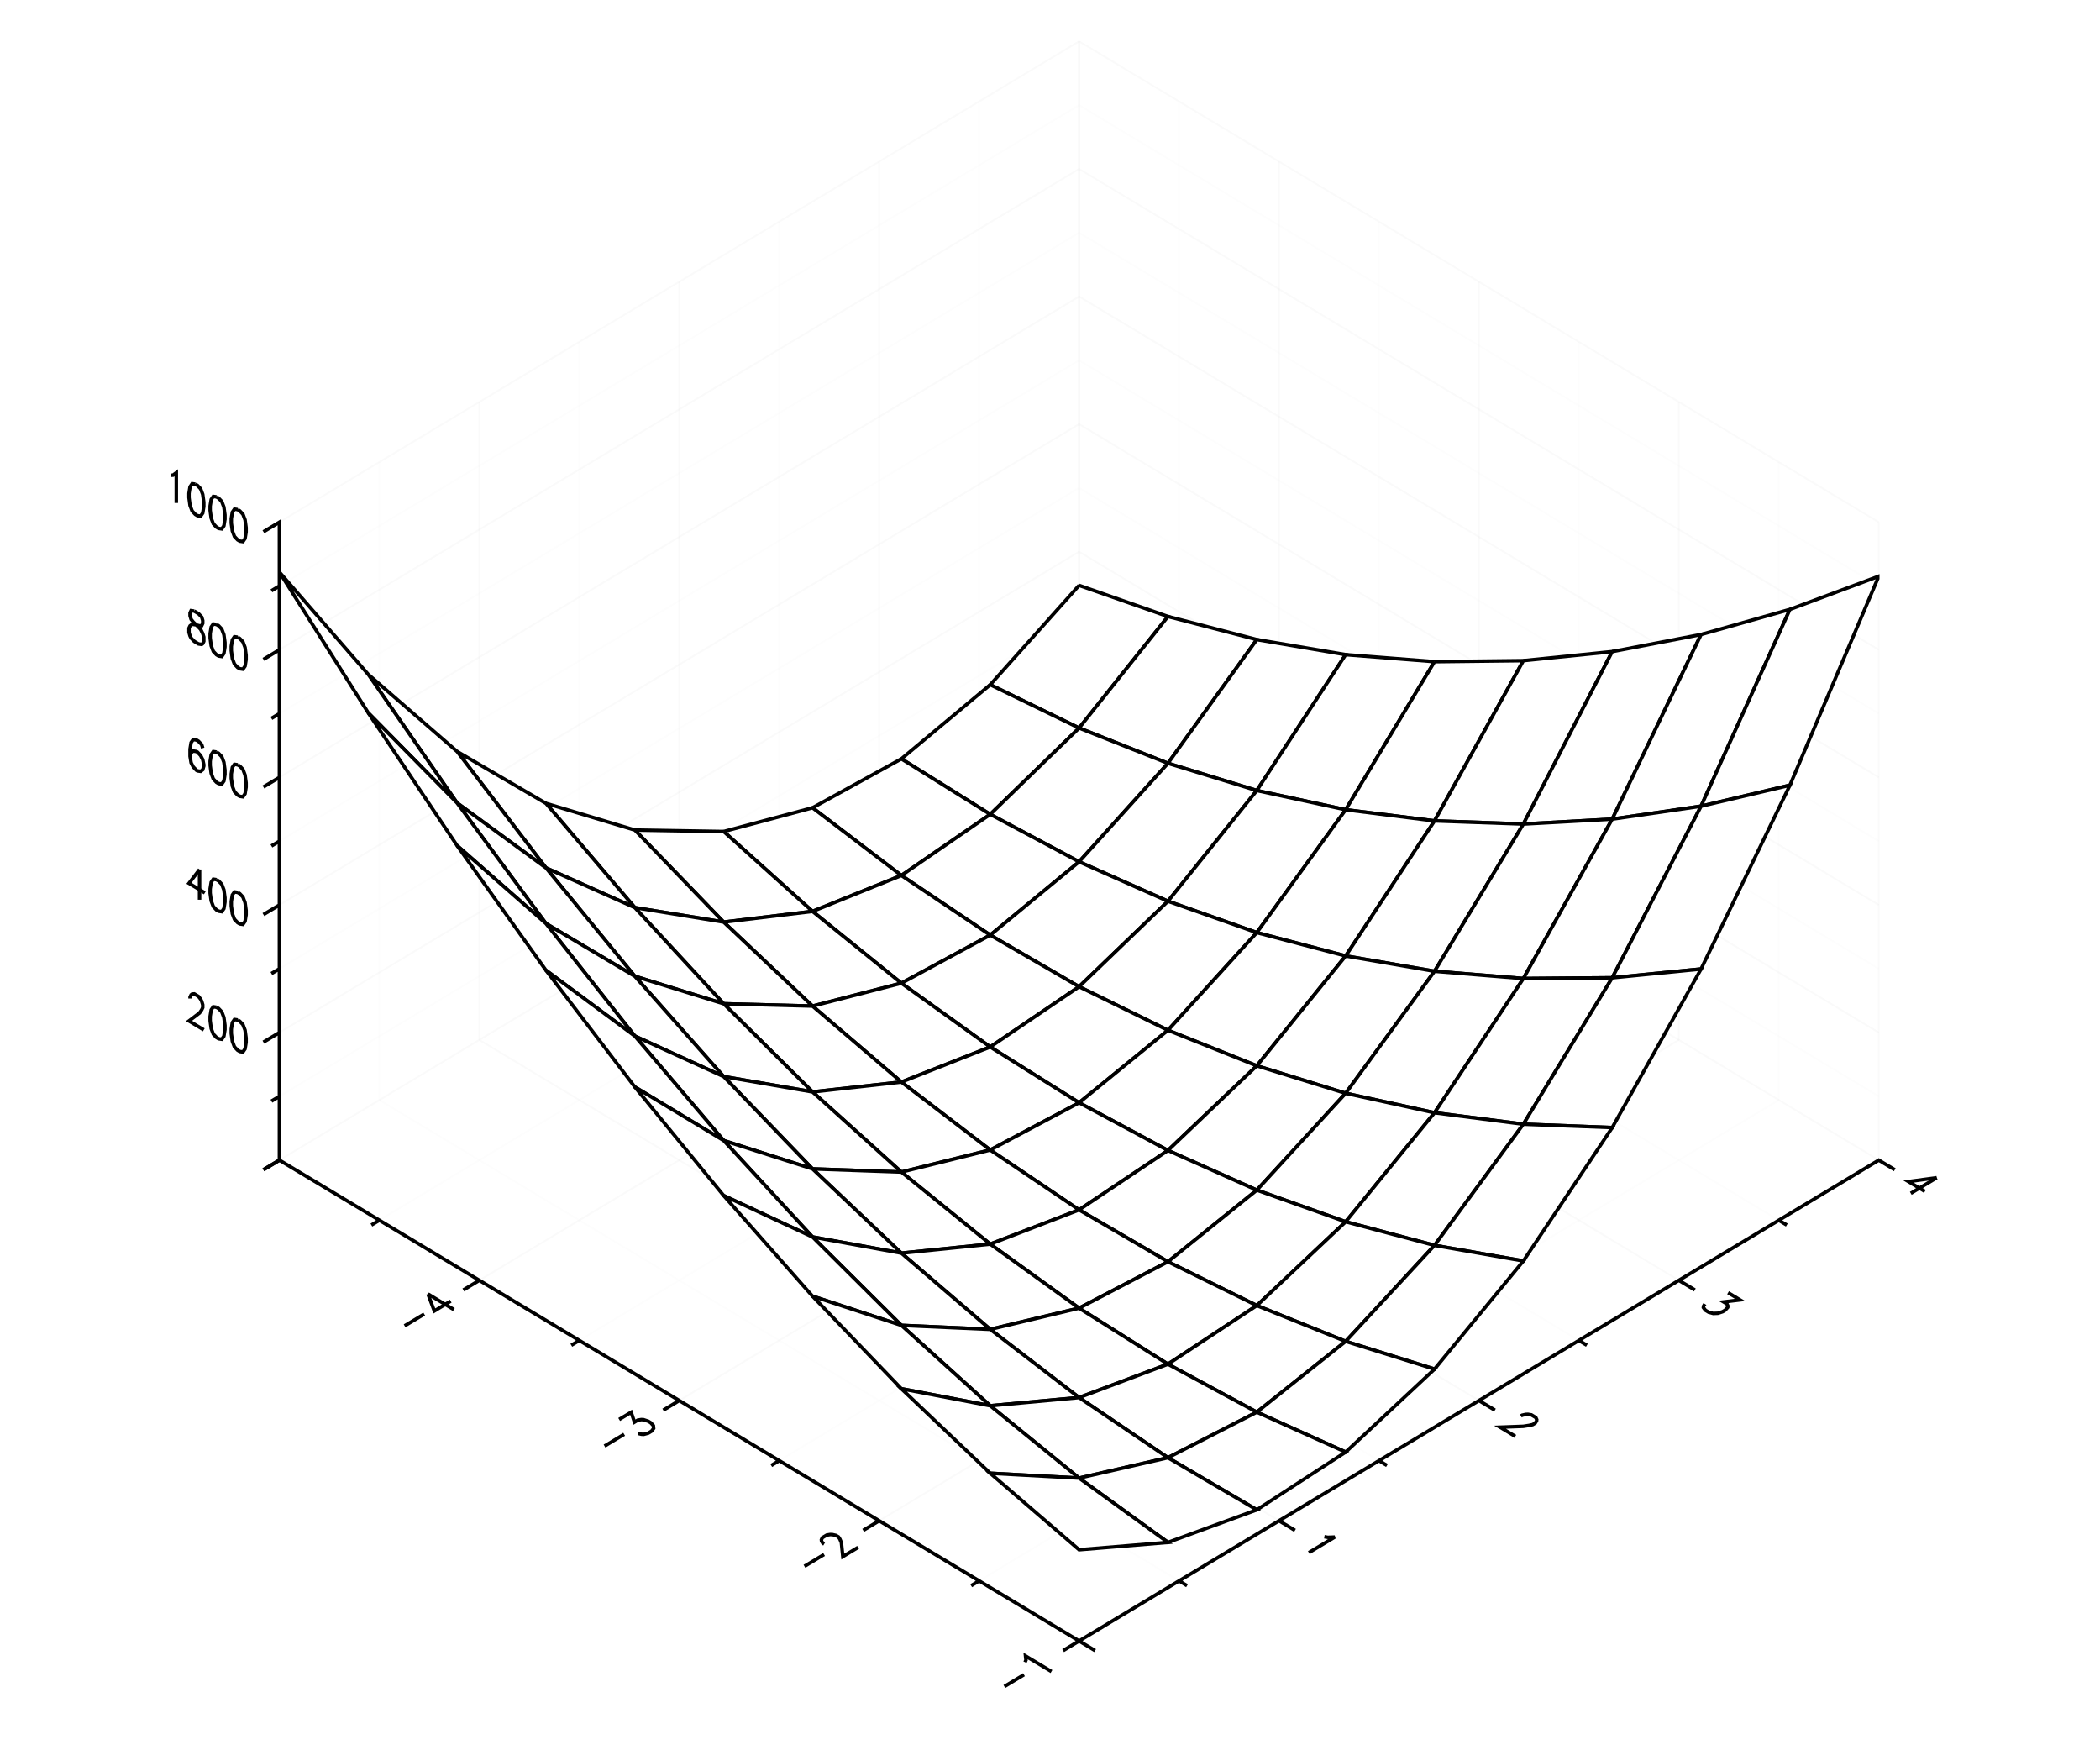 <?xml version="1.0" encoding="utf-8"?>
<svg xmlns="http://www.w3.org/2000/svg" xmlns:xlink="http://www.w3.org/1999/xlink" width="600" height="500" viewBox="0 0 2400 2000">
<rect x="0" y="0" width="2400" height="2000" fill="#808080" stroke="none"/>
<defs>
  <clipPath id="clip3500">
    <rect x="0" y="0" width="2400" height="2000"/>
  </clipPath>
</defs>
<polygon clip-path="url(#clip3500)" points="
0,2000 2400,2000 2400,0 0,0 
  " fill="#ffffff" fill-rule="evenodd" fill-opacity="1"/>
<defs>
  <clipPath id="clip3501">
    <rect x="480" y="0" width="1681" height="1681"/>
  </clipPath>
</defs>
<polygon clip-path="url(#clip3500)" points="
319.332,1875.09 2147.18,1875.09 2147.18,47.244 319.332,47.244 
  " fill="#ffffff" fill-rule="evenodd" fill-opacity="1"/>
<defs>
  <clipPath id="clip3502">
    <rect x="319" y="47" width="1829" height="1829"/>
  </clipPath>
</defs>
<polyline clip-path="url(#clip3500)" style="stroke:#cccccc; stroke-width:2; stroke-opacity:0.1; fill:none" points="
  319.332,1325.65 1233.26,776.215 
  "/>
<polyline clip-path="url(#clip3500)" style="stroke:#cccccc; stroke-width:2; stroke-opacity:0.1; fill:none" points="
  1233.26,776.215 1233.26,47.244 
  "/>
<polyline clip-path="url(#clip3500)" style="stroke:#ededed; stroke-width:2; stroke-opacity:0.1; fill:none" points="
  433.572,1394.33 1347.5,844.894 
  "/>
<polyline clip-path="url(#clip3500)" style="stroke:#ededed; stroke-width:2; stroke-opacity:0.1; fill:none" points="
  1347.5,844.894 1347.5,115.924 
  "/>
<polyline clip-path="url(#clip3500)" style="stroke:#cccccc; stroke-width:2; stroke-opacity:0.1; fill:none" points="
  547.812,1463.01 1461.74,913.574 
  "/>
<polyline clip-path="url(#clip3500)" style="stroke:#cccccc; stroke-width:2; stroke-opacity:0.1; fill:none" points="
  1461.74,913.574 1461.74,184.604 
  "/>
<polyline clip-path="url(#clip3500)" style="stroke:#ededed; stroke-width:2; stroke-opacity:0.1; fill:none" points="
  662.053,1531.69 1575.98,982.254 
  "/>
<polyline clip-path="url(#clip3500)" style="stroke:#ededed; stroke-width:2; stroke-opacity:0.1; fill:none" points="
  1575.98,982.254 1575.98,253.284 
  "/>
<polyline clip-path="url(#clip3500)" style="stroke:#cccccc; stroke-width:2; stroke-opacity:0.1; fill:none" points="
  776.293,1600.37 1690.22,1050.93 
  "/>
<polyline clip-path="url(#clip3500)" style="stroke:#cccccc; stroke-width:2; stroke-opacity:0.1; fill:none" points="
  1690.22,1050.93 1690.22,321.963 
  "/>
<polyline clip-path="url(#clip3500)" style="stroke:#ededed; stroke-width:2; stroke-opacity:0.1; fill:none" points="
  890.534,1669.05 1804.46,1119.61 
  "/>
<polyline clip-path="url(#clip3500)" style="stroke:#ededed; stroke-width:2; stroke-opacity:0.1; fill:none" points="
  1804.46,1119.61 1804.46,390.643 
  "/>
<polyline clip-path="url(#clip3500)" style="stroke:#cccccc; stroke-width:2; stroke-opacity:0.1; fill:none" points="
  1004.77,1737.73 1918.7,1188.29 
  "/>
<polyline clip-path="url(#clip3500)" style="stroke:#cccccc; stroke-width:2; stroke-opacity:0.1; fill:none" points="
  1918.7,1188.29 1918.7,459.323 
  "/>
<polyline clip-path="url(#clip3500)" style="stroke:#ededed; stroke-width:2; stroke-opacity:0.1; fill:none" points="
  1119.01,1806.41 2032.94,1256.97 
  "/>
<polyline clip-path="url(#clip3500)" style="stroke:#ededed; stroke-width:2; stroke-opacity:0.1; fill:none" points="
  2032.94,1256.97 2032.94,528.003 
  "/>
<polyline clip-path="url(#clip3500)" style="stroke:#cccccc; stroke-width:2; stroke-opacity:0.1; fill:none" points="
  1233.26,1875.09 2147.18,1325.65 
  "/>
<polyline clip-path="url(#clip3500)" style="stroke:#cccccc; stroke-width:2; stroke-opacity:0.1; fill:none" points="
  2147.18,1325.65 2147.18,596.683 
  "/>
<polyline clip-path="url(#clip3500)" style="stroke:#ededed; stroke-width:2; stroke-opacity:0.1; fill:none" points="
  433.572,1256.97 1347.5,1806.41 
  "/>
<polyline clip-path="url(#clip3500)" style="stroke:#ededed; stroke-width:2; stroke-opacity:0.1; fill:none" points="
  433.572,1256.97 433.572,528.003 
  "/>
<polyline clip-path="url(#clip3500)" style="stroke:#cccccc; stroke-width:2; stroke-opacity:0.1; fill:none" points="
  547.812,1188.29 1461.74,1737.73 
  "/>
<polyline clip-path="url(#clip3500)" style="stroke:#cccccc; stroke-width:2; stroke-opacity:0.1; fill:none" points="
  547.812,1188.29 547.812,459.323 
  "/>
<polyline clip-path="url(#clip3500)" style="stroke:#ededed; stroke-width:2; stroke-opacity:0.1; fill:none" points="
  662.053,1119.61 1575.98,1669.05 
  "/>
<polyline clip-path="url(#clip3500)" style="stroke:#ededed; stroke-width:2; stroke-opacity:0.1; fill:none" points="
  662.053,1119.61 662.053,390.643 
  "/>
<polyline clip-path="url(#clip3500)" style="stroke:#cccccc; stroke-width:2; stroke-opacity:0.1; fill:none" points="
  776.293,1050.93 1690.22,1600.37 
  "/>
<polyline clip-path="url(#clip3500)" style="stroke:#cccccc; stroke-width:2; stroke-opacity:0.1; fill:none" points="
  776.293,1050.93 776.293,321.963 
  "/>
<polyline clip-path="url(#clip3500)" style="stroke:#ededed; stroke-width:2; stroke-opacity:0.1; fill:none" points="
  890.534,982.254 1804.46,1531.69 
  "/>
<polyline clip-path="url(#clip3500)" style="stroke:#ededed; stroke-width:2; stroke-opacity:0.1; fill:none" points="
  890.534,982.254 890.534,253.284 
  "/>
<polyline clip-path="url(#clip3500)" style="stroke:#cccccc; stroke-width:2; stroke-opacity:0.1; fill:none" points="
  1004.77,913.574 1918.7,1463.01 
  "/>
<polyline clip-path="url(#clip3500)" style="stroke:#cccccc; stroke-width:2; stroke-opacity:0.1; fill:none" points="
  1004.77,913.574 1004.77,184.604 
  "/>
<polyline clip-path="url(#clip3500)" style="stroke:#ededed; stroke-width:2; stroke-opacity:0.1; fill:none" points="
  1119.01,844.894 2032.94,1394.33 
  "/>
<polyline clip-path="url(#clip3500)" style="stroke:#ededed; stroke-width:2; stroke-opacity:0.1; fill:none" points="
  1119.01,844.894 1119.01,115.924 
  "/>
<polyline clip-path="url(#clip3500)" style="stroke:#cccccc; stroke-width:2; stroke-opacity:0.1; fill:none" points="
  1233.26,776.215 2147.18,1325.65 
  "/>
<polyline clip-path="url(#clip3500)" style="stroke:#cccccc; stroke-width:2; stroke-opacity:0.1; fill:none" points="
  1233.26,776.215 1233.26,47.244 
  "/>
<polyline clip-path="url(#clip3500)" style="stroke:#ededed; stroke-width:2; stroke-opacity:0.1; fill:none" points="
  319.332,1252.76 1233.26,703.318 
  "/>
<polyline clip-path="url(#clip3500)" style="stroke:#ededed; stroke-width:2; stroke-opacity:0.1; fill:none" points="
  1233.26,703.318 2147.18,1252.76 
  "/>
<polyline clip-path="url(#clip3500)" style="stroke:#cccccc; stroke-width:2; stroke-opacity:0.1; fill:none" points="
  319.332,1179.86 1233.26,630.42 
  "/>
<polyline clip-path="url(#clip3500)" style="stroke:#cccccc; stroke-width:2; stroke-opacity:0.1; fill:none" points="
  1233.26,630.42 2147.18,1179.86 
  "/>
<polyline clip-path="url(#clip3500)" style="stroke:#ededed; stroke-width:2; stroke-opacity:0.1; fill:none" points="
  319.332,1106.96 1233.26,557.523 
  "/>
<polyline clip-path="url(#clip3500)" style="stroke:#ededed; stroke-width:2; stroke-opacity:0.1; fill:none" points="
  1233.26,557.523 2147.18,1106.96 
  "/>
<polyline clip-path="url(#clip3500)" style="stroke:#cccccc; stroke-width:2; stroke-opacity:0.1; fill:none" points="
  319.332,1034.06 1233.26,484.626 
  "/>
<polyline clip-path="url(#clip3500)" style="stroke:#cccccc; stroke-width:2; stroke-opacity:0.1; fill:none" points="
  1233.26,484.626 2147.18,1034.06 
  "/>
<polyline clip-path="url(#clip3500)" style="stroke:#ededed; stroke-width:2; stroke-opacity:0.1; fill:none" points="
  319.332,961.168 1233.26,411.729 
  "/>
<polyline clip-path="url(#clip3500)" style="stroke:#ededed; stroke-width:2; stroke-opacity:0.1; fill:none" points="
  1233.26,411.729 2147.18,961.168 
  "/>
<polyline clip-path="url(#clip3500)" style="stroke:#cccccc; stroke-width:2; stroke-opacity:0.1; fill:none" points="
  319.332,888.271 1233.26,338.832 
  "/>
<polyline clip-path="url(#clip3500)" style="stroke:#cccccc; stroke-width:2; stroke-opacity:0.1; fill:none" points="
  1233.26,338.832 2147.18,888.271 
  "/>
<polyline clip-path="url(#clip3500)" style="stroke:#ededed; stroke-width:2; stroke-opacity:0.1; fill:none" points="
  319.332,815.374 1233.26,265.935 
  "/>
<polyline clip-path="url(#clip3500)" style="stroke:#ededed; stroke-width:2; stroke-opacity:0.1; fill:none" points="
  1233.26,265.935 2147.18,815.374 
  "/>
<polyline clip-path="url(#clip3500)" style="stroke:#cccccc; stroke-width:2; stroke-opacity:0.1; fill:none" points="
  319.332,742.477 1233.26,193.038 
  "/>
<polyline clip-path="url(#clip3500)" style="stroke:#cccccc; stroke-width:2; stroke-opacity:0.1; fill:none" points="
  1233.26,193.038 2147.18,742.477 
  "/>
<polyline clip-path="url(#clip3500)" style="stroke:#ededed; stroke-width:2; stroke-opacity:0.1; fill:none" points="
  319.332,669.58 1233.26,120.141 
  "/>
<polyline clip-path="url(#clip3500)" style="stroke:#ededed; stroke-width:2; stroke-opacity:0.1; fill:none" points="
  1233.26,120.141 2147.18,669.58 
  "/>
<polyline clip-path="url(#clip3500)" style="stroke:#cccccc; stroke-width:2; stroke-opacity:0.1; fill:none" points="
  319.332,596.683 1233.26,47.244 
  "/>
<polyline clip-path="url(#clip3500)" style="stroke:#cccccc; stroke-width:2; stroke-opacity:0.1; fill:none" points="
  1233.26,47.244 2147.18,596.683 
  "/>
<polyline clip-path="url(#clip3500)" style="stroke:#000000; stroke-width:4; stroke-opacity:1; fill:none" points="
  217.186,1141.01 217.186,1139.37 218.395,1136.8 219.604,1135.88 222.022,1135.69 226.857,1138.6 229.275,1141.7 230.483,1144.07 231.692,1148.09 231.692,1151.38 
  230.483,1153.94 228.066,1157.43 215.978,1166.62 232.901,1176.79 
  "/>
<polyline clip-path="url(#clip3500)" style="stroke:#000000; stroke-width:4; stroke-opacity:1; fill:none" points="
  247.407,1150.95 243.78,1150.42 241.363,1153.9 240.154,1161.4 240.154,1166.34 241.363,1175.3 243.78,1181.69 247.407,1185.51 249.824,1186.97 253.451,1187.5 
  255.868,1184.02 257.077,1176.52 257.077,1171.58 255.868,1162.62 253.451,1156.23 249.824,1152.41 247.407,1150.95 
  "/>
<polyline clip-path="url(#clip3500)" style="stroke:#000000; stroke-width:4; stroke-opacity:1; fill:none" points="
  271.583,1165.49 267.957,1164.95 265.539,1168.44 264.33,1175.94 264.33,1180.88 265.539,1189.83 267.957,1196.22 271.583,1200.05 274.001,1201.5 277.627,1202.04 
  280.045,1198.55 281.254,1191.05 281.254,1186.11 280.045,1177.16 277.627,1170.77 274.001,1166.94 271.583,1165.49 
  "/>
<polyline clip-path="url(#clip3500)" style="stroke:#000000; stroke-width:4; stroke-opacity:1; fill:none" points="
  228.066,993.532 215.978,1009.3 234.11,1020.21 
  "/>
<polyline clip-path="url(#clip3500)" style="stroke:#000000; stroke-width:4; stroke-opacity:1; fill:none" points="
  228.066,993.532 228.066,1028.09 
  "/>
<polyline clip-path="url(#clip3500)" style="stroke:#000000; stroke-width:4; stroke-opacity:1; fill:none" points="
  247.407,1005.16 243.78,1004.62 241.363,1008.11 240.154,1015.61 240.154,1020.55 241.363,1029.5 243.78,1035.89 247.407,1039.72 249.824,1041.17 253.451,1041.71 
  255.868,1038.22 257.077,1030.72 257.077,1025.78 255.868,1016.83 253.451,1010.44 249.824,1006.61 247.407,1005.16 
  "/>
<polyline clip-path="url(#clip3500)" style="stroke:#000000; stroke-width:4; stroke-opacity:1; fill:none" points="
  271.583,1019.69 267.957,1019.16 265.539,1022.64 264.33,1030.14 264.33,1035.08 265.539,1044.04 267.957,1050.43 271.583,1054.25 274.001,1055.71 277.627,1056.24 
  280.045,1052.76 281.254,1045.26 281.254,1040.32 280.045,1031.36 277.627,1024.97 274.001,1021.15 271.583,1019.69 
  "/>
<polyline clip-path="url(#clip3500)" style="stroke:#000000; stroke-width:4; stroke-opacity:1; fill:none" points="
  231.692,854.855 230.483,850.837 226.857,847.011 224.439,845.557 220.813,845.023 218.395,848.507 217.186,856.008 217.186,864.237 218.395,871.547 220.813,876.291 
  224.439,880.117 225.648,880.844 229.275,881.379 231.692,879.541 232.901,875.33 232.901,873.684 231.692,868.021 229.275,863.276 225.648,859.45 224.439,858.723 
  220.813,858.189 218.395,860.027 217.186,864.237 
  "/>
<polyline clip-path="url(#clip3500)" style="stroke:#000000; stroke-width:4; stroke-opacity:1; fill:none" points="
  247.407,859.365 243.78,858.831 241.363,862.314 240.154,869.816 240.154,874.753 241.363,883.709 243.78,890.099 247.407,893.925 249.824,895.379 253.451,895.913 
  255.868,892.429 257.077,884.927 257.077,879.99 255.868,871.035 253.451,864.644 249.824,860.819 247.407,859.365 
  "/>
<polyline clip-path="url(#clip3500)" style="stroke:#000000; stroke-width:4; stroke-opacity:1; fill:none" points="
  271.583,873.9 267.957,873.365 265.539,876.849 264.33,884.351 264.33,889.288 265.539,898.243 267.957,904.634 271.583,908.46 274.001,909.913 277.627,910.447 
  280.045,906.964 281.254,899.462 281.254,894.525 280.045,885.57 277.627,879.179 274.001,875.353 271.583,873.9 
  "/>
<polyline clip-path="url(#clip3500)" style="stroke:#000000; stroke-width:4; stroke-opacity:1; fill:none" points="
  222.022,698.31 218.395,697.775 217.186,700.34 217.186,703.631 218.395,707.65 220.813,710.749 225.648,715.301 229.275,719.127 231.692,723.872 232.901,727.89 
  232.901,732.827 231.692,735.392 230.483,736.311 226.857,735.777 222.022,732.87 218.395,729.044 217.186,726.671 215.978,722.653 215.978,717.716 217.186,715.151 
  219.604,713.313 223.23,713.848 228.066,715.109 230.483,714.917 231.692,712.352 231.692,709.061 230.483,705.043 226.857,701.217 222.022,698.31 
  "/>
<polyline clip-path="url(#clip3500)" style="stroke:#000000; stroke-width:4; stroke-opacity:1; fill:none" points="
  247.407,713.571 243.78,713.037 241.363,716.52 240.154,724.022 240.154,728.959 241.363,737.915 243.78,744.305 247.407,748.131 249.824,749.584 253.451,750.119 
  255.868,746.635 257.077,739.133 257.077,734.196 255.868,725.241 253.451,718.85 249.824,715.024 247.407,713.571 
  "/>
<polyline clip-path="url(#clip3500)" style="stroke:#000000; stroke-width:4; stroke-opacity:1; fill:none" points="
  271.583,728.105 267.957,727.571 265.539,731.055 264.33,738.557 264.33,743.494 265.539,752.449 267.957,758.84 271.583,762.665 274.001,764.119 277.627,764.653 
  280.045,761.17 281.254,753.668 281.254,748.731 280.045,739.775 277.627,733.385 274.001,729.559 271.583,728.105 
  "/>
<polyline clip-path="url(#clip3500)" style="stroke:#000000; stroke-width:4; stroke-opacity:1; fill:none" points="
  195.428,543.111 197.845,542.918 201.472,540.161 201.472,574.721 
  "/>
<polyline clip-path="url(#clip3500)" style="stroke:#000000; stroke-width:4; stroke-opacity:1; fill:none" points="
  223.23,553.242 219.604,552.708 217.186,556.192 215.978,563.693 215.978,568.631 217.186,577.586 219.604,583.977 223.23,587.802 225.648,589.256 229.275,589.79 
  231.692,586.307 232.901,578.805 232.901,573.868 231.692,564.912 229.275,558.522 225.648,554.696 223.23,553.242 
  "/>
<polyline clip-path="url(#clip3500)" style="stroke:#000000; stroke-width:4; stroke-opacity:1; fill:none" points="
  247.407,567.777 243.78,567.242 241.363,570.726 240.154,578.228 240.154,583.165 241.363,592.12 243.78,598.511 247.407,602.337 249.824,603.79 253.451,604.325 
  255.868,600.841 257.077,593.339 257.077,588.402 255.868,579.447 253.451,573.056 249.824,569.23 247.407,567.777 
  "/>
<polyline clip-path="url(#clip3500)" style="stroke:#000000; stroke-width:4; stroke-opacity:1; fill:none" points="
  271.583,582.311 267.957,581.777 265.539,585.261 264.33,592.762 264.33,597.7 265.539,606.655 267.957,613.045 271.583,616.871 274.001,618.325 277.627,618.859 
  280.045,615.376 281.254,607.874 281.254,602.937 280.045,593.981 277.627,587.591 274.001,583.765 271.583,582.311 
  "/>
<polyline clip-path="url(#clip3500)" style="stroke:#000000; stroke-width:4; stroke-opacity:1; fill:none" points="
  319.332,1325.65 319.332,1325.65 301.053,1336.64 319.332,1325.65 319.332,1252.76 310.192,1258.25 319.332,1252.76 319.332,1179.86 301.053,1190.85 319.332,1179.86 
  319.332,1106.96 310.192,1112.46 319.332,1106.96 319.332,1034.06 301.053,1045.05 319.332,1034.06 319.332,961.168 310.192,966.662 319.332,961.168 319.332,888.271 
  301.053,899.259 319.332,888.271 319.332,815.374 310.192,820.868 319.332,815.374 319.332,742.477 301.053,753.465 319.332,742.477 319.332,669.58 310.192,675.074 
  319.332,669.58 319.332,596.683 301.053,607.671 319.332,596.683 
  "/>
<polyline clip-path="url(#clip3500)" style="stroke:#000000; stroke-width:4; stroke-opacity:1; fill:none" points="
  462.416,1515.02 484.838,1501.54 
  "/>
<polyline clip-path="url(#clip3500)" style="stroke:#000000; stroke-width:4; stroke-opacity:1; fill:none" points="
  489.089,1478.63 496.379,1497.99 515.064,1486.76 
  "/>
<polyline clip-path="url(#clip3500)" style="stroke:#000000; stroke-width:4; stroke-opacity:1; fill:none" points="
  489.089,1478.63 518.709,1496.44 
  "/>
<polyline clip-path="url(#clip3500)" style="stroke:#000000; stroke-width:4; stroke-opacity:1; fill:none" points="
  690.897,1652.38 713.319,1638.9 
  "/>
<polyline clip-path="url(#clip3500)" style="stroke:#000000; stroke-width:4; stroke-opacity:1; fill:none" points="
  707.605,1621.98 721.307,1613.74 725.117,1625.02 728.854,1622.77 732.756,1622.12 735.412,1622.22 740.889,1624.02 743.71,1625.71 746.695,1629.01 747.025,1632.2 
  744.698,1635.29 740.961,1637.54 735.814,1638.94 733.158,1638.84 729.091,1637.89 
  "/>
<polyline clip-path="url(#clip3500)" style="stroke:#000000; stroke-width:4; stroke-opacity:1; fill:none" points="
  919.378,1789.74 941.8,1776.26 
  "/>
<polyline clip-path="url(#clip3500)" style="stroke:#000000; stroke-width:4; stroke-opacity:1; fill:none" points="
  941.892,1764.33 940.482,1763.48 938.907,1761.04 938.742,1759.44 939.823,1757.09 944.805,1754.1 948.707,1753.45 951.363,1753.55 955.43,1754.5 958.251,1756.19 
  959.826,1758.64 961.566,1762.68 963.214,1778.65 980.653,1768.16 
  "/>
<polyline clip-path="url(#clip3500)" style="stroke:#000000; stroke-width:4; stroke-opacity:1; fill:none" points="
  1147.86,1927.1 1170.28,1913.62 
  "/>
<polyline clip-path="url(#clip3500)" style="stroke:#000000; stroke-width:4; stroke-opacity:1; fill:none" points="
  1171.45,1899.34 1172.54,1897 1172.04,1892.21 1201.66,1910.01 
  "/>
<polyline clip-path="url(#clip3500)" style="stroke:#000000; stroke-width:4; stroke-opacity:1; fill:none" points="
  319.332,1325.65 319.332,1325.65 301.053,1336.64 319.332,1325.65 433.572,1394.33 424.433,1399.83 433.572,1394.33 547.812,1463.01 529.534,1474 547.812,1463.01 
  662.053,1531.69 652.914,1537.19 662.053,1531.69 776.293,1600.37 758.015,1611.36 776.293,1600.37 890.534,1669.05 881.395,1674.55 890.534,1669.05 1004.77,1737.73 
  986.496,1748.72 1004.77,1737.73 1119.01,1806.41 1109.88,1811.91 1119.01,1806.41 1233.26,1875.09 1214.98,1886.08 1233.26,1875.09 
  "/>
<polyline clip-path="url(#clip3500)" style="stroke:#000000; stroke-width:4; stroke-opacity:1; fill:none" points="
  1513.57,1755.99 1517.47,1756.64 1525.44,1756.35 1495.82,1774.15 
  "/>
<polyline clip-path="url(#clip3500)" style="stroke:#000000; stroke-width:4; stroke-opacity:1; fill:none" points="
  1738.15,1617.98 1739.56,1617.14 1743.63,1616.19 1746.28,1616.09 1750.19,1616.74 1755.17,1619.73 1756.25,1622.08 1756.08,1623.68 1754.51,1626.12 1751.69,1627.82 
  1747.62,1628.76 1740.9,1629.81 1714.34,1630.8 1731.78,1641.29 
  "/>
<polyline clip-path="url(#clip3500)" style="stroke:#000000; stroke-width:4; stroke-opacity:1; fill:none" points="
  1974.93,1477.13 1988.63,1485.37 1969.87,1487.66 1973.61,1489.91 1974.69,1492.25 1974.53,1493.85 1971.54,1497.14 1968.72,1498.84 1963.24,1500.63 1957.93,1500.83 
  1952.78,1499.43 1949.05,1497.19 1946.72,1494.09 1946.89,1492.5 1948.46,1490.05 
  "/>
<polyline clip-path="url(#clip3500)" style="stroke:#000000; stroke-width:4; stroke-opacity:1; fill:none" points="
  2213.38,1345.76 2181.17,1350.15 2199.86,1361.38 
  "/>
<polyline clip-path="url(#clip3500)" style="stroke:#000000; stroke-width:4; stroke-opacity:1; fill:none" points="
  2213.38,1345.76 2183.76,1363.57 
  "/>
<polyline clip-path="url(#clip3500)" style="stroke:#000000; stroke-width:4; stroke-opacity:1; fill:none" points="
  1233.26,1875.09 1233.26,1875.09 1251.53,1886.08 1233.26,1875.09 1347.5,1806.41 1356.63,1811.91 1347.5,1806.41 1461.74,1737.73 1480.01,1748.72 1461.74,1737.73 
  1575.98,1669.05 1585.12,1674.55 1575.98,1669.05 1690.22,1600.37 1708.5,1611.36 1690.22,1600.37 1804.46,1531.69 1813.6,1537.19 1804.46,1531.69 1918.7,1463.01 
  1936.98,1474 1918.7,1463.01 2032.94,1394.33 2042.08,1399.83 2032.94,1394.33 2147.18,1325.65 2165.46,1336.64 2147.18,1325.65 
  "/>
<polygon clip-path="url(#clip3502)" points="
1233.26,668.887 1131.71,782.401 1233.26,831.886 1334.8,704.451 
  " fill="#ffffff" fill-rule="evenodd" fill-opacity="1"/>
<polyline clip-path="url(#clip3502)" style="stroke:#000000; stroke-width:4; stroke-opacity:1; fill:none" points="
  1233.26,668.887 1131.71,782.401 1233.26,831.886 1334.8,704.451 1233.26,668.887 
  "/>
<polygon clip-path="url(#clip3502)" points="
1334.8,704.451 1233.26,831.886 1334.8,872.189 1436.35,730.835 
  " fill="#ffffff" fill-rule="evenodd" fill-opacity="1"/>
<polyline clip-path="url(#clip3502)" style="stroke:#000000; stroke-width:4; stroke-opacity:1; fill:none" points="
  1334.8,704.451 1233.26,831.886 1334.8,872.189 1436.35,730.835 1334.8,704.451 
  "/>
<polygon clip-path="url(#clip3502)" points="
1436.35,730.835 1334.8,872.189 1436.35,903.312 1537.9,748.038 
  " fill="#ffffff" fill-rule="evenodd" fill-opacity="1"/>
<polyline clip-path="url(#clip3502)" style="stroke:#000000; stroke-width:4; stroke-opacity:1; fill:none" points="
  1436.35,730.835 1334.8,872.189 1436.35,903.312 1537.9,748.038 1436.35,730.835 
  "/>
<polygon clip-path="url(#clip3502)" points="
1537.9,748.038 1436.35,903.312 1537.9,925.254 1639.44,756.06 
  " fill="#ffffff" fill-rule="evenodd" fill-opacity="1"/>
<polyline clip-path="url(#clip3502)" style="stroke:#000000; stroke-width:4; stroke-opacity:1; fill:none" points="
  1537.9,748.038 1436.35,903.312 1537.9,925.254 1639.44,756.06 1537.9,748.038 
  "/>
<polygon clip-path="url(#clip3502)" points="
1639.44,756.06 1537.9,925.254 1639.44,938.015 1740.99,754.9 
  " fill="#ffffff" fill-rule="evenodd" fill-opacity="1"/>
<polyline clip-path="url(#clip3502)" style="stroke:#000000; stroke-width:4; stroke-opacity:1; fill:none" points="
  1639.44,756.06 1537.9,925.254 1639.44,938.015 1740.99,754.9 1639.44,756.06 
  "/>
<polygon clip-path="url(#clip3502)" points="
1740.99,754.9 1639.44,938.015 1740.99,941.595 1842.54,744.56 
  " fill="#ffffff" fill-rule="evenodd" fill-opacity="1"/>
<polyline clip-path="url(#clip3502)" style="stroke:#000000; stroke-width:4; stroke-opacity:1; fill:none" points="
  1740.99,754.9 1639.44,938.015 1740.99,941.595 1842.54,744.56 1740.99,754.9 
  "/>
<polygon clip-path="url(#clip3502)" points="
1842.54,744.56 1740.99,941.595 1842.54,935.993 1944.08,725.039 
  " fill="#ffffff" fill-rule="evenodd" fill-opacity="1"/>
<polyline clip-path="url(#clip3502)" style="stroke:#000000; stroke-width:4; stroke-opacity:1; fill:none" points="
  1842.54,744.56 1740.99,941.595 1842.54,935.993 1944.08,725.039 1842.54,744.56 
  "/>
<polygon clip-path="url(#clip3502)" points="
1944.08,725.039 1842.54,935.993 1944.08,921.211 2045.63,696.337 
  " fill="#ffffff" fill-rule="evenodd" fill-opacity="1"/>
<polyline clip-path="url(#clip3502)" style="stroke:#000000; stroke-width:4; stroke-opacity:1; fill:none" points="
  1944.08,725.039 1842.54,935.993 1944.08,921.211 2045.63,696.337 1944.08,725.039 
  "/>
<polygon clip-path="url(#clip3502)" points="
2045.63,696.337 1944.08,921.211 2045.63,897.248 2147.18,658.454 
  " fill="#ffffff" fill-rule="evenodd" fill-opacity="1"/>
<polyline clip-path="url(#clip3502)" style="stroke:#000000; stroke-width:4; stroke-opacity:1; fill:none" points="
  2045.63,696.337 1944.08,921.211 2045.63,897.248 2147.18,658.454 2045.63,696.337 
  "/>
<polygon clip-path="url(#clip3502)" points="
1131.71,782.401 1030.16,867.117 1131.71,930.521 1233.26,831.886 
  " fill="#ffffff" fill-rule="evenodd" fill-opacity="1"/>
<polyline clip-path="url(#clip3502)" style="stroke:#000000; stroke-width:4; stroke-opacity:1; fill:none" points="
  1131.71,782.401 1030.16,867.117 1131.71,930.521 1233.26,831.886 1131.71,782.401 
  "/>
<polygon clip-path="url(#clip3502)" points="
1233.26,831.886 1131.71,930.521 1233.26,984.745 1334.8,872.189 
  " fill="#ffffff" fill-rule="evenodd" fill-opacity="1"/>
<polyline clip-path="url(#clip3502)" style="stroke:#000000; stroke-width:4; stroke-opacity:1; fill:none" points="
  1233.26,831.886 1131.71,930.521 1233.26,984.745 1334.8,872.189 1233.26,831.886 
  "/>
<polygon clip-path="url(#clip3502)" points="
1334.8,872.189 1233.26,984.745 1334.8,1029.79 1436.35,903.312 
  " fill="#ffffff" fill-rule="evenodd" fill-opacity="1"/>
<polyline clip-path="url(#clip3502)" style="stroke:#000000; stroke-width:4; stroke-opacity:1; fill:none" points="
  1334.8,872.189 1233.26,984.745 1334.8,1029.79 1436.35,903.312 1334.8,872.189 
  "/>
<polygon clip-path="url(#clip3502)" points="
1436.35,903.312 1334.8,1029.79 1436.35,1065.65 1537.9,925.254 
  " fill="#ffffff" fill-rule="evenodd" fill-opacity="1"/>
<polyline clip-path="url(#clip3502)" style="stroke:#000000; stroke-width:4; stroke-opacity:1; fill:none" points="
  1436.35,903.312 1334.8,1029.79 1436.35,1065.65 1537.9,925.254 1436.35,903.312 
  "/>
<polygon clip-path="url(#clip3502)" points="
1537.9,925.254 1436.35,1065.65 1537.9,1092.33 1639.44,938.015 
  " fill="#ffffff" fill-rule="evenodd" fill-opacity="1"/>
<polyline clip-path="url(#clip3502)" style="stroke:#000000; stroke-width:4; stroke-opacity:1; fill:none" points="
  1537.9,925.254 1436.35,1065.65 1537.9,1092.33 1639.44,938.015 1537.9,925.254 
  "/>
<polygon clip-path="url(#clip3502)" points="
1639.44,938.015 1537.9,1092.33 1639.44,1109.83 1740.99,941.595 
  " fill="#ffffff" fill-rule="evenodd" fill-opacity="1"/>
<polyline clip-path="url(#clip3502)" style="stroke:#000000; stroke-width:4; stroke-opacity:1; fill:none" points="
  1639.44,938.015 1537.9,1092.33 1639.44,1109.83 1740.99,941.595 1639.44,938.015 
  "/>
<polygon clip-path="url(#clip3502)" points="
1740.99,941.595 1639.44,1109.83 1740.99,1118.15 1842.54,935.993 
  " fill="#ffffff" fill-rule="evenodd" fill-opacity="1"/>
<polyline clip-path="url(#clip3502)" style="stroke:#000000; stroke-width:4; stroke-opacity:1; fill:none" points="
  1740.99,941.595 1639.44,1109.83 1740.99,1118.15 1842.54,935.993 1740.99,941.595 
  "/>
<polygon clip-path="url(#clip3502)" points="
1842.54,935.993 1740.99,1118.15 1842.54,1117.29 1944.08,921.211 
  " fill="#ffffff" fill-rule="evenodd" fill-opacity="1"/>
<polyline clip-path="url(#clip3502)" style="stroke:#000000; stroke-width:4; stroke-opacity:1; fill:none" points="
  1842.54,935.993 1740.99,1118.15 1842.54,1117.29 1944.08,921.211 1842.54,935.993 
  "/>
<polygon clip-path="url(#clip3502)" points="
1944.08,921.211 1842.54,1117.29 1944.08,1107.24 2045.63,897.248 
  " fill="#ffffff" fill-rule="evenodd" fill-opacity="1"/>
<polyline clip-path="url(#clip3502)" style="stroke:#000000; stroke-width:4; stroke-opacity:1; fill:none" points="
  1944.08,921.211 1842.54,1117.29 1944.08,1107.24 2045.63,897.248 1944.08,921.211 
  "/>
<polygon clip-path="url(#clip3502)" points="
1030.16,867.117 928.614,923.033 1030.16,1000.36 1131.71,930.521 
  " fill="#ffffff" fill-rule="evenodd" fill-opacity="1"/>
<polyline clip-path="url(#clip3502)" style="stroke:#000000; stroke-width:4; stroke-opacity:1; fill:none" points="
  1030.16,867.117 928.614,923.033 1030.16,1000.36 1131.71,930.521 1030.16,867.117 
  "/>
<polygon clip-path="url(#clip3502)" points="
1131.71,930.521 1030.16,1000.36 1131.71,1068.5 1233.26,984.745 
  " fill="#ffffff" fill-rule="evenodd" fill-opacity="1"/>
<polyline clip-path="url(#clip3502)" style="stroke:#000000; stroke-width:4; stroke-opacity:1; fill:none" points="
  1131.71,930.521 1030.16,1000.36 1131.71,1068.5 1233.26,984.745 1131.71,930.521 
  "/>
<polygon clip-path="url(#clip3502)" points="
1233.26,984.745 1131.71,1068.5 1233.26,1127.46 1334.8,1029.79 
  " fill="#ffffff" fill-rule="evenodd" fill-opacity="1"/>
<polyline clip-path="url(#clip3502)" style="stroke:#000000; stroke-width:4; stroke-opacity:1; fill:none" points="
  1233.26,984.745 1131.71,1068.5 1233.26,1127.46 1334.8,1029.79 1233.26,984.745 
  "/>
<polygon clip-path="url(#clip3502)" points="
1334.8,1029.79 1233.26,1127.46 1334.8,1177.25 1436.35,1065.65 
  " fill="#ffffff" fill-rule="evenodd" fill-opacity="1"/>
<polyline clip-path="url(#clip3502)" style="stroke:#000000; stroke-width:4; stroke-opacity:1; fill:none" points="
  1334.8,1029.79 1233.26,1127.46 1334.8,1177.25 1436.35,1065.65 1334.8,1029.79 
  "/>
<polygon clip-path="url(#clip3502)" points="
1436.35,1065.65 1334.8,1177.25 1436.35,1217.85 1537.9,1092.33 
  " fill="#ffffff" fill-rule="evenodd" fill-opacity="1"/>
<polyline clip-path="url(#clip3502)" style="stroke:#000000; stroke-width:4; stroke-opacity:1; fill:none" points="
  1436.35,1065.65 1334.8,1177.25 1436.35,1217.85 1537.9,1092.33 1436.35,1065.65 
  "/>
<polygon clip-path="url(#clip3502)" points="
1537.9,1092.33 1436.35,1217.85 1537.9,1249.27 1639.44,1109.83 
  " fill="#ffffff" fill-rule="evenodd" fill-opacity="1"/>
<polyline clip-path="url(#clip3502)" style="stroke:#000000; stroke-width:4; stroke-opacity:1; fill:none" points="
  1537.9,1092.33 1436.35,1217.85 1537.9,1249.27 1639.44,1109.83 1537.9,1092.33 
  "/>
<polygon clip-path="url(#clip3502)" points="
1639.44,1109.83 1537.9,1249.27 1639.44,1271.51 1740.99,1118.15 
  " fill="#ffffff" fill-rule="evenodd" fill-opacity="1"/>
<polyline clip-path="url(#clip3502)" style="stroke:#000000; stroke-width:4; stroke-opacity:1; fill:none" points="
  1639.44,1109.83 1537.9,1249.27 1639.44,1271.51 1740.99,1118.15 1639.44,1109.83 
  "/>
<polygon clip-path="url(#clip3502)" points="
1740.99,1118.15 1639.44,1271.51 1740.99,1284.56 1842.54,1117.29 
  " fill="#ffffff" fill-rule="evenodd" fill-opacity="1"/>
<polyline clip-path="url(#clip3502)" style="stroke:#000000; stroke-width:4; stroke-opacity:1; fill:none" points="
  1740.99,1118.15 1639.44,1271.51 1740.99,1284.56 1842.54,1117.29 1740.99,1118.15 
  "/>
<polygon clip-path="url(#clip3502)" points="
1842.54,1117.29 1740.99,1284.56 1842.54,1288.44 1944.08,1107.24 
  " fill="#ffffff" fill-rule="evenodd" fill-opacity="1"/>
<polyline clip-path="url(#clip3502)" style="stroke:#000000; stroke-width:4; stroke-opacity:1; fill:none" points="
  1842.54,1117.29 1740.99,1284.56 1842.54,1288.44 1944.08,1107.24 1842.54,1117.29 
  "/>
<polygon clip-path="url(#clip3502)" points="
928.614,923.033 827.067,950.151 928.614,1041.4 1030.16,1000.36 
  " fill="#ffffff" fill-rule="evenodd" fill-opacity="1"/>
<polyline clip-path="url(#clip3502)" style="stroke:#000000; stroke-width:4; stroke-opacity:1; fill:none" points="
  928.614,923.033 827.067,950.151 928.614,1041.4 1030.16,1000.36 928.614,923.033 
  "/>
<polygon clip-path="url(#clip3502)" points="
1030.16,1000.36 928.614,1041.4 1030.16,1123.46 1131.71,1068.5 
  " fill="#ffffff" fill-rule="evenodd" fill-opacity="1"/>
<polyline clip-path="url(#clip3502)" style="stroke:#000000; stroke-width:4; stroke-opacity:1; fill:none" points="
  1030.16,1000.36 928.614,1041.4 1030.16,1123.46 1131.71,1068.5 1030.16,1000.36 
  "/>
<polygon clip-path="url(#clip3502)" points="
1131.71,1068.5 1030.16,1123.46 1131.71,1196.34 1233.26,1127.46 
  " fill="#ffffff" fill-rule="evenodd" fill-opacity="1"/>
<polyline clip-path="url(#clip3502)" style="stroke:#000000; stroke-width:4; stroke-opacity:1; fill:none" points="
  1131.71,1068.5 1030.16,1123.46 1131.71,1196.34 1233.26,1127.46 1131.71,1068.5 
  "/>
<polygon clip-path="url(#clip3502)" points="
1233.26,1127.46 1131.71,1196.34 1233.26,1260.04 1334.8,1177.25 
  " fill="#ffffff" fill-rule="evenodd" fill-opacity="1"/>
<polyline clip-path="url(#clip3502)" style="stroke:#000000; stroke-width:4; stroke-opacity:1; fill:none" points="
  1233.26,1127.46 1131.71,1196.34 1233.26,1260.04 1334.8,1177.25 1233.26,1127.46 
  "/>
<polygon clip-path="url(#clip3502)" points="
1334.8,1177.25 1233.26,1260.04 1334.8,1314.56 1436.35,1217.85 
  " fill="#ffffff" fill-rule="evenodd" fill-opacity="1"/>
<polyline clip-path="url(#clip3502)" style="stroke:#000000; stroke-width:4; stroke-opacity:1; fill:none" points="
  1334.8,1177.25 1233.26,1260.04 1334.8,1314.56 1436.35,1217.85 1334.8,1177.25 
  "/>
<polygon clip-path="url(#clip3502)" points="
1436.35,1217.85 1334.8,1314.56 1436.35,1359.9 1537.9,1249.27 
  " fill="#ffffff" fill-rule="evenodd" fill-opacity="1"/>
<polyline clip-path="url(#clip3502)" style="stroke:#000000; stroke-width:4; stroke-opacity:1; fill:none" points="
  1436.35,1217.85 1334.8,1314.56 1436.35,1359.9 1537.9,1249.27 1436.35,1217.85 
  "/>
<polygon clip-path="url(#clip3502)" points="
1537.9,1249.27 1436.35,1359.9 1537.9,1396.06 1639.44,1271.51 
  " fill="#ffffff" fill-rule="evenodd" fill-opacity="1"/>
<polyline clip-path="url(#clip3502)" style="stroke:#000000; stroke-width:4; stroke-opacity:1; fill:none" points="
  1537.9,1249.27 1436.35,1359.9 1537.9,1396.06 1639.44,1271.51 1537.9,1249.27 
  "/>
<polygon clip-path="url(#clip3502)" points="
1639.44,1271.51 1537.9,1396.06 1639.44,1423.04 1740.99,1284.56 
  " fill="#ffffff" fill-rule="evenodd" fill-opacity="1"/>
<polyline clip-path="url(#clip3502)" style="stroke:#000000; stroke-width:4; stroke-opacity:1; fill:none" points="
  1639.44,1271.51 1537.9,1396.06 1639.44,1423.04 1740.99,1284.56 1639.44,1271.51 
  "/>
<polygon clip-path="url(#clip3502)" points="
1740.99,1284.56 1639.44,1423.04 1740.99,1440.84 1842.54,1288.44 
  " fill="#ffffff" fill-rule="evenodd" fill-opacity="1"/>
<polyline clip-path="url(#clip3502)" style="stroke:#000000; stroke-width:4; stroke-opacity:1; fill:none" points="
  1740.99,1284.56 1639.44,1423.04 1740.99,1440.84 1842.54,1288.44 1740.99,1284.56 
  "/>
<polygon clip-path="url(#clip3502)" points="
827.067,950.151 725.52,948.47 827.067,1053.63 928.614,1041.4 
  " fill="#ffffff" fill-rule="evenodd" fill-opacity="1"/>
<polyline clip-path="url(#clip3502)" style="stroke:#000000; stroke-width:4; stroke-opacity:1; fill:none" points="
  827.067,950.151 725.52,948.47 827.067,1053.63 928.614,1041.4 827.067,950.151 
  "/>
<polygon clip-path="url(#clip3502)" points="
928.614,1041.4 827.067,1053.63 928.614,1149.62 1030.16,1123.46 
  " fill="#ffffff" fill-rule="evenodd" fill-opacity="1"/>
<polyline clip-path="url(#clip3502)" style="stroke:#000000; stroke-width:4; stroke-opacity:1; fill:none" points="
  928.614,1041.4 827.067,1053.63 928.614,1149.62 1030.16,1123.46 928.614,1041.4 
  "/>
<polygon clip-path="url(#clip3502)" points="
1030.16,1123.46 928.614,1149.62 1030.16,1236.42 1131.71,1196.34 
  " fill="#ffffff" fill-rule="evenodd" fill-opacity="1"/>
<polyline clip-path="url(#clip3502)" style="stroke:#000000; stroke-width:4; stroke-opacity:1; fill:none" points="
  1030.16,1123.46 928.614,1149.62 1030.16,1236.42 1131.71,1196.34 1030.16,1123.46 
  "/>
<polygon clip-path="url(#clip3502)" points="
1131.71,1196.34 1030.16,1236.42 1131.71,1314.04 1233.26,1260.04 
  " fill="#ffffff" fill-rule="evenodd" fill-opacity="1"/>
<polyline clip-path="url(#clip3502)" style="stroke:#000000; stroke-width:4; stroke-opacity:1; fill:none" points="
  1131.71,1196.34 1030.16,1236.42 1131.71,1314.04 1233.26,1260.04 1131.71,1196.34 
  "/>
<polygon clip-path="url(#clip3502)" points="
1233.26,1260.04 1131.71,1314.04 1233.26,1382.48 1334.8,1314.56 
  " fill="#ffffff" fill-rule="evenodd" fill-opacity="1"/>
<polyline clip-path="url(#clip3502)" style="stroke:#000000; stroke-width:4; stroke-opacity:1; fill:none" points="
  1233.26,1260.04 1131.71,1314.04 1233.26,1382.48 1334.8,1314.56 1233.26,1260.04 
  "/>
<polygon clip-path="url(#clip3502)" points="
1334.8,1314.56 1233.26,1382.48 1334.8,1441.74 1436.35,1359.9 
  " fill="#ffffff" fill-rule="evenodd" fill-opacity="1"/>
<polyline clip-path="url(#clip3502)" style="stroke:#000000; stroke-width:4; stroke-opacity:1; fill:none" points="
  1334.8,1314.56 1233.26,1382.48 1334.8,1441.74 1436.35,1359.9 1334.8,1314.56 
  "/>
<polygon clip-path="url(#clip3502)" points="
1436.35,1359.9 1334.8,1441.74 1436.35,1491.82 1537.9,1396.06 
  " fill="#ffffff" fill-rule="evenodd" fill-opacity="1"/>
<polyline clip-path="url(#clip3502)" style="stroke:#000000; stroke-width:4; stroke-opacity:1; fill:none" points="
  1436.35,1359.9 1334.8,1441.74 1436.35,1491.82 1537.9,1396.06 1436.35,1359.9 
  "/>
<polygon clip-path="url(#clip3502)" points="
1537.9,1396.06 1436.35,1491.82 1537.9,1532.72 1639.44,1423.04 
  " fill="#ffffff" fill-rule="evenodd" fill-opacity="1"/>
<polyline clip-path="url(#clip3502)" style="stroke:#000000; stroke-width:4; stroke-opacity:1; fill:none" points="
  1537.9,1396.06 1436.35,1491.82 1537.9,1532.72 1639.44,1423.04 1537.9,1396.06 
  "/>
<polygon clip-path="url(#clip3502)" points="
1639.44,1423.04 1537.9,1532.72 1639.44,1564.44 1740.99,1440.84 
  " fill="#ffffff" fill-rule="evenodd" fill-opacity="1"/>
<polyline clip-path="url(#clip3502)" style="stroke:#000000; stroke-width:4; stroke-opacity:1; fill:none" points="
  1639.44,1423.04 1537.9,1532.72 1639.44,1564.44 1740.99,1440.84 1639.44,1423.04 
  "/>
<polygon clip-path="url(#clip3502)" points="
725.52,948.47 623.973,917.99 725.52,1037.08 827.067,1053.63 
  " fill="#ffffff" fill-rule="evenodd" fill-opacity="1"/>
<polyline clip-path="url(#clip3502)" style="stroke:#000000; stroke-width:4; stroke-opacity:1; fill:none" points="
  725.52,948.47 623.973,917.99 725.52,1037.08 827.067,1053.63 725.52,948.47 
  "/>
<polygon clip-path="url(#clip3502)" points="
827.067,1053.63 725.52,1037.08 827.067,1146.98 928.614,1149.62 
  " fill="#ffffff" fill-rule="evenodd" fill-opacity="1"/>
<polyline clip-path="url(#clip3502)" style="stroke:#000000; stroke-width:4; stroke-opacity:1; fill:none" points="
  827.067,1053.63 725.52,1037.08 827.067,1146.98 928.614,1149.62 827.067,1053.63 
  "/>
<polygon clip-path="url(#clip3502)" points="
928.614,1149.62 827.067,1146.98 928.614,1247.7 1030.16,1236.42 
  " fill="#ffffff" fill-rule="evenodd" fill-opacity="1"/>
<polyline clip-path="url(#clip3502)" style="stroke:#000000; stroke-width:4; stroke-opacity:1; fill:none" points="
  928.614,1149.62 827.067,1146.98 928.614,1247.7 1030.16,1236.42 928.614,1149.62 
  "/>
<polygon clip-path="url(#clip3502)" points="
1030.16,1236.42 928.614,1247.7 1030.16,1339.24 1131.71,1314.04 
  " fill="#ffffff" fill-rule="evenodd" fill-opacity="1"/>
<polyline clip-path="url(#clip3502)" style="stroke:#000000; stroke-width:4; stroke-opacity:1; fill:none" points="
  1030.16,1236.42 928.614,1247.7 1030.16,1339.24 1131.71,1314.04 1030.16,1236.42 
  "/>
<polygon clip-path="url(#clip3502)" points="
1131.71,1314.04 1030.16,1339.24 1131.71,1421.6 1233.26,1382.48 
  " fill="#ffffff" fill-rule="evenodd" fill-opacity="1"/>
<polyline clip-path="url(#clip3502)" style="stroke:#000000; stroke-width:4; stroke-opacity:1; fill:none" points="
  1131.71,1314.04 1030.16,1339.24 1131.71,1421.6 1233.26,1382.48 1131.71,1314.04 
  "/>
<polygon clip-path="url(#clip3502)" points="
1233.26,1382.48 1131.71,1421.6 1233.26,1494.78 1334.8,1441.74 
  " fill="#ffffff" fill-rule="evenodd" fill-opacity="1"/>
<polyline clip-path="url(#clip3502)" style="stroke:#000000; stroke-width:4; stroke-opacity:1; fill:none" points="
  1233.26,1382.48 1131.71,1421.6 1233.26,1494.78 1334.8,1441.74 1233.26,1382.48 
  "/>
<polygon clip-path="url(#clip3502)" points="
1334.8,1441.74 1233.26,1494.78 1334.8,1558.78 1436.35,1491.82 
  " fill="#ffffff" fill-rule="evenodd" fill-opacity="1"/>
<polyline clip-path="url(#clip3502)" style="stroke:#000000; stroke-width:4; stroke-opacity:1; fill:none" points="
  1334.8,1441.74 1233.26,1494.78 1334.8,1558.78 1436.35,1491.82 1334.8,1441.74 
  "/>
<polygon clip-path="url(#clip3502)" points="
1436.35,1491.82 1334.8,1558.78 1436.35,1613.6 1537.9,1532.72 
  " fill="#ffffff" fill-rule="evenodd" fill-opacity="1"/>
<polyline clip-path="url(#clip3502)" style="stroke:#000000; stroke-width:4; stroke-opacity:1; fill:none" points="
  1436.35,1491.82 1334.8,1558.78 1436.35,1613.6 1537.9,1532.72 1436.35,1491.82 
  "/>
<polygon clip-path="url(#clip3502)" points="
1537.9,1532.72 1436.35,1613.6 1537.9,1659.24 1639.44,1564.44 
  " fill="#ffffff" fill-rule="evenodd" fill-opacity="1"/>
<polyline clip-path="url(#clip3502)" style="stroke:#000000; stroke-width:4; stroke-opacity:1; fill:none" points="
  1537.9,1532.72 1436.35,1613.6 1537.9,1659.24 1639.44,1564.44 1537.9,1532.72 
  "/>
<polygon clip-path="url(#clip3502)" points="
623.973,917.99 522.426,858.712 623.973,991.716 725.52,1037.08 
  " fill="#ffffff" fill-rule="evenodd" fill-opacity="1"/>
<polyline clip-path="url(#clip3502)" style="stroke:#000000; stroke-width:4; stroke-opacity:1; fill:none" points="
  623.973,917.99 522.426,858.712 623.973,991.716 725.52,1037.08 623.973,917.99 
  "/>
<polygon clip-path="url(#clip3502)" points="
725.52,1037.08 623.973,991.716 725.52,1115.54 827.067,1146.98 
  " fill="#ffffff" fill-rule="evenodd" fill-opacity="1"/>
<polyline clip-path="url(#clip3502)" style="stroke:#000000; stroke-width:4; stroke-opacity:1; fill:none" points="
  725.52,1037.08 623.973,991.716 725.52,1115.54 827.067,1146.98 725.52,1037.08 
  "/>
<polygon clip-path="url(#clip3502)" points="
827.067,1146.98 725.52,1115.54 827.067,1230.18 928.614,1247.7 
  " fill="#ffffff" fill-rule="evenodd" fill-opacity="1"/>
<polyline clip-path="url(#clip3502)" style="stroke:#000000; stroke-width:4; stroke-opacity:1; fill:none" points="
  827.067,1146.98 725.52,1115.54 827.067,1230.18 928.614,1247.7 827.067,1146.98 
  "/>
<polygon clip-path="url(#clip3502)" points="
928.614,1247.7 827.067,1230.18 928.614,1335.64 1030.16,1339.24 
  " fill="#ffffff" fill-rule="evenodd" fill-opacity="1"/>
<polyline clip-path="url(#clip3502)" style="stroke:#000000; stroke-width:4; stroke-opacity:1; fill:none" points="
  928.614,1247.7 827.067,1230.18 928.614,1335.64 1030.16,1339.24 928.614,1247.7 
  "/>
<polygon clip-path="url(#clip3502)" points="
1030.16,1339.24 928.614,1335.64 1030.16,1431.93 1131.71,1421.6 
  " fill="#ffffff" fill-rule="evenodd" fill-opacity="1"/>
<polyline clip-path="url(#clip3502)" style="stroke:#000000; stroke-width:4; stroke-opacity:1; fill:none" points="
  1030.16,1339.24 928.614,1335.64 1030.16,1431.93 1131.71,1421.6 1030.16,1339.24 
  "/>
<polygon clip-path="url(#clip3502)" points="
1131.71,1421.6 1030.16,1431.93 1131.71,1519.03 1233.26,1494.78 
  " fill="#ffffff" fill-rule="evenodd" fill-opacity="1"/>
<polyline clip-path="url(#clip3502)" style="stroke:#000000; stroke-width:4; stroke-opacity:1; fill:none" points="
  1131.71,1421.6 1030.16,1431.93 1131.71,1519.03 1233.26,1494.78 1131.71,1421.6 
  "/>
<polygon clip-path="url(#clip3502)" points="
1233.26,1494.78 1131.71,1519.03 1233.26,1596.94 1334.8,1558.78 
  " fill="#ffffff" fill-rule="evenodd" fill-opacity="1"/>
<polyline clip-path="url(#clip3502)" style="stroke:#000000; stroke-width:4; stroke-opacity:1; fill:none" points="
  1233.26,1494.78 1131.71,1519.03 1233.26,1596.94 1334.8,1558.78 1233.26,1494.78 
  "/>
<polygon clip-path="url(#clip3502)" points="
1334.8,1558.78 1233.26,1596.94 1334.8,1665.68 1436.35,1613.6 
  " fill="#ffffff" fill-rule="evenodd" fill-opacity="1"/>
<polyline clip-path="url(#clip3502)" style="stroke:#000000; stroke-width:4; stroke-opacity:1; fill:none" points="
  1334.8,1558.78 1233.26,1596.94 1334.8,1665.68 1436.35,1613.6 1334.8,1558.78 
  "/>
<polygon clip-path="url(#clip3502)" points="
1436.35,1613.6 1334.8,1665.68 1436.35,1725.24 1537.9,1659.24 
  " fill="#ffffff" fill-rule="evenodd" fill-opacity="1"/>
<polyline clip-path="url(#clip3502)" style="stroke:#000000; stroke-width:4; stroke-opacity:1; fill:none" points="
  1436.35,1613.6 1334.8,1665.68 1436.35,1725.24 1537.9,1659.24 1436.35,1613.6 
  "/>
<polygon clip-path="url(#clip3502)" points="
522.426,858.712 420.879,770.634 522.426,917.559 623.973,991.716 
  " fill="#ffffff" fill-rule="evenodd" fill-opacity="1"/>
<polyline clip-path="url(#clip3502)" style="stroke:#000000; stroke-width:4; stroke-opacity:1; fill:none" points="
  522.426,858.712 420.879,770.634 522.426,917.559 623.973,991.716 522.426,858.712 
  "/>
<polygon clip-path="url(#clip3502)" points="
623.973,991.716 522.426,917.559 623.973,1055.3 725.52,1115.54 
  " fill="#ffffff" fill-rule="evenodd" fill-opacity="1"/>
<polyline clip-path="url(#clip3502)" style="stroke:#000000; stroke-width:4; stroke-opacity:1; fill:none" points="
  623.973,991.716 522.426,917.559 623.973,1055.3 725.52,1115.54 623.973,991.716 
  "/>
<polygon clip-path="url(#clip3502)" points="
725.52,1115.54 623.973,1055.3 725.52,1183.87 827.067,1230.18 
  " fill="#ffffff" fill-rule="evenodd" fill-opacity="1"/>
<polyline clip-path="url(#clip3502)" style="stroke:#000000; stroke-width:4; stroke-opacity:1; fill:none" points="
  725.52,1115.54 623.973,1055.3 725.52,1183.87 827.067,1230.18 725.52,1115.54 
  "/>
<polygon clip-path="url(#clip3502)" points="
827.067,1230.18 725.52,1183.87 827.067,1303.25 928.614,1335.64 
  " fill="#ffffff" fill-rule="evenodd" fill-opacity="1"/>
<polyline clip-path="url(#clip3502)" style="stroke:#000000; stroke-width:4; stroke-opacity:1; fill:none" points="
  827.067,1230.18 725.52,1183.87 827.067,1303.25 928.614,1335.64 827.067,1230.18 
  "/>
<polygon clip-path="url(#clip3502)" points="
928.614,1335.64 827.067,1303.25 928.614,1413.45 1030.16,1431.93 
  " fill="#ffffff" fill-rule="evenodd" fill-opacity="1"/>
<polyline clip-path="url(#clip3502)" style="stroke:#000000; stroke-width:4; stroke-opacity:1; fill:none" points="
  928.614,1335.64 827.067,1303.25 928.614,1413.45 1030.16,1431.93 928.614,1335.64 
  "/>
<polygon clip-path="url(#clip3502)" points="
1030.16,1431.93 928.614,1413.45 1030.16,1514.47 1131.71,1519.03 
  " fill="#ffffff" fill-rule="evenodd" fill-opacity="1"/>
<polyline clip-path="url(#clip3502)" style="stroke:#000000; stroke-width:4; stroke-opacity:1; fill:none" points="
  1030.16,1431.93 928.614,1413.45 1030.16,1514.47 1131.71,1519.03 1030.16,1431.93 
  "/>
<polygon clip-path="url(#clip3502)" points="
1131.71,1519.03 1030.16,1514.47 1131.71,1606.31 1233.26,1596.94 
  " fill="#ffffff" fill-rule="evenodd" fill-opacity="1"/>
<polyline clip-path="url(#clip3502)" style="stroke:#000000; stroke-width:4; stroke-opacity:1; fill:none" points="
  1131.71,1519.03 1030.16,1514.47 1131.71,1606.31 1233.26,1596.94 1131.71,1519.03 
  "/>
<polygon clip-path="url(#clip3502)" points="
1233.26,1596.94 1131.71,1606.31 1233.26,1688.96 1334.8,1665.68 
  " fill="#ffffff" fill-rule="evenodd" fill-opacity="1"/>
<polyline clip-path="url(#clip3502)" style="stroke:#000000; stroke-width:4; stroke-opacity:1; fill:none" points="
  1233.26,1596.94 1131.71,1606.31 1233.26,1688.96 1334.8,1665.68 1233.26,1596.94 
  "/>
<polygon clip-path="url(#clip3502)" points="
1334.8,1665.68 1233.26,1688.96 1334.8,1762.44 1436.35,1725.24 
  " fill="#ffffff" fill-rule="evenodd" fill-opacity="1"/>
<polyline clip-path="url(#clip3502)" style="stroke:#000000; stroke-width:4; stroke-opacity:1; fill:none" points="
  1334.8,1665.68 1233.26,1688.96 1334.8,1762.44 1436.35,1725.24 1334.8,1665.68 
  "/>
<polygon clip-path="url(#clip3502)" points="
420.879,770.634 319.332,653.758 420.879,814.603 522.426,917.559 
  " fill="#ffffff" fill-rule="evenodd" fill-opacity="1"/>
<polyline clip-path="url(#clip3502)" style="stroke:#000000; stroke-width:4; stroke-opacity:1; fill:none" points="
  420.879,770.634 319.332,653.758 420.879,814.603 522.426,917.559 420.879,770.634 
  "/>
<polygon clip-path="url(#clip3502)" points="
522.426,917.559 420.879,814.603 522.426,966.266 623.973,1055.3 
  " fill="#ffffff" fill-rule="evenodd" fill-opacity="1"/>
<polyline clip-path="url(#clip3502)" style="stroke:#000000; stroke-width:4; stroke-opacity:1; fill:none" points="
  522.426,917.559 420.879,814.603 522.426,966.266 623.973,1055.3 522.426,917.559 
  "/>
<polygon clip-path="url(#clip3502)" points="
623.973,1055.3 522.426,966.266 623.973,1108.75 725.52,1183.87 
  " fill="#ffffff" fill-rule="evenodd" fill-opacity="1"/>
<polyline clip-path="url(#clip3502)" style="stroke:#000000; stroke-width:4; stroke-opacity:1; fill:none" points="
  623.973,1055.3 522.426,966.266 623.973,1108.75 725.52,1183.87 623.973,1055.3 
  "/>
<polygon clip-path="url(#clip3502)" points="
725.52,1183.87 623.973,1108.75 725.52,1242.05 827.067,1303.25 
  " fill="#ffffff" fill-rule="evenodd" fill-opacity="1"/>
<polyline clip-path="url(#clip3502)" style="stroke:#000000; stroke-width:4; stroke-opacity:1; fill:none" points="
  725.52,1183.87 623.973,1108.75 725.52,1242.05 827.067,1303.25 725.52,1183.87 
  "/>
<polygon clip-path="url(#clip3502)" points="
827.067,1303.25 725.52,1242.05 827.067,1366.17 928.614,1413.45 
  " fill="#ffffff" fill-rule="evenodd" fill-opacity="1"/>
<polyline clip-path="url(#clip3502)" style="stroke:#000000; stroke-width:4; stroke-opacity:1; fill:none" points="
  827.067,1303.25 725.52,1242.05 827.067,1366.17 928.614,1413.45 827.067,1303.25 
  "/>
<polygon clip-path="url(#clip3502)" points="
928.614,1413.45 827.067,1366.17 928.614,1481.11 1030.16,1514.47 
  " fill="#ffffff" fill-rule="evenodd" fill-opacity="1"/>
<polyline clip-path="url(#clip3502)" style="stroke:#000000; stroke-width:4; stroke-opacity:1; fill:none" points="
  928.614,1413.45 827.067,1366.17 928.614,1481.11 1030.16,1514.47 928.614,1413.45 
  "/>
<polygon clip-path="url(#clip3502)" points="
1030.16,1514.47 928.614,1481.11 1030.16,1586.87 1131.71,1606.31 
  " fill="#ffffff" fill-rule="evenodd" fill-opacity="1"/>
<polyline clip-path="url(#clip3502)" style="stroke:#000000; stroke-width:4; stroke-opacity:1; fill:none" points="
  1030.16,1514.47 928.614,1481.11 1030.16,1586.87 1131.71,1606.31 1030.16,1514.47 
  "/>
<polygon clip-path="url(#clip3502)" points="
1131.71,1606.31 1030.16,1586.87 1131.71,1683.45 1233.26,1688.96 
  " fill="#ffffff" fill-rule="evenodd" fill-opacity="1"/>
<polyline clip-path="url(#clip3502)" style="stroke:#000000; stroke-width:4; stroke-opacity:1; fill:none" points="
  1131.71,1606.31 1030.16,1586.87 1131.71,1683.45 1233.26,1688.96 1131.71,1606.31 
  "/>
<polygon clip-path="url(#clip3502)" points="
1233.26,1688.96 1131.71,1683.45 1233.26,1770.85 1334.8,1762.44 
  " fill="#ffffff" fill-rule="evenodd" fill-opacity="1"/>
<polyline clip-path="url(#clip3502)" style="stroke:#000000; stroke-width:4; stroke-opacity:1; fill:none" points="
  1233.26,1688.96 1131.71,1683.45 1233.26,1770.85 1334.8,1762.44 1233.26,1688.96 
  "/>
</svg>
